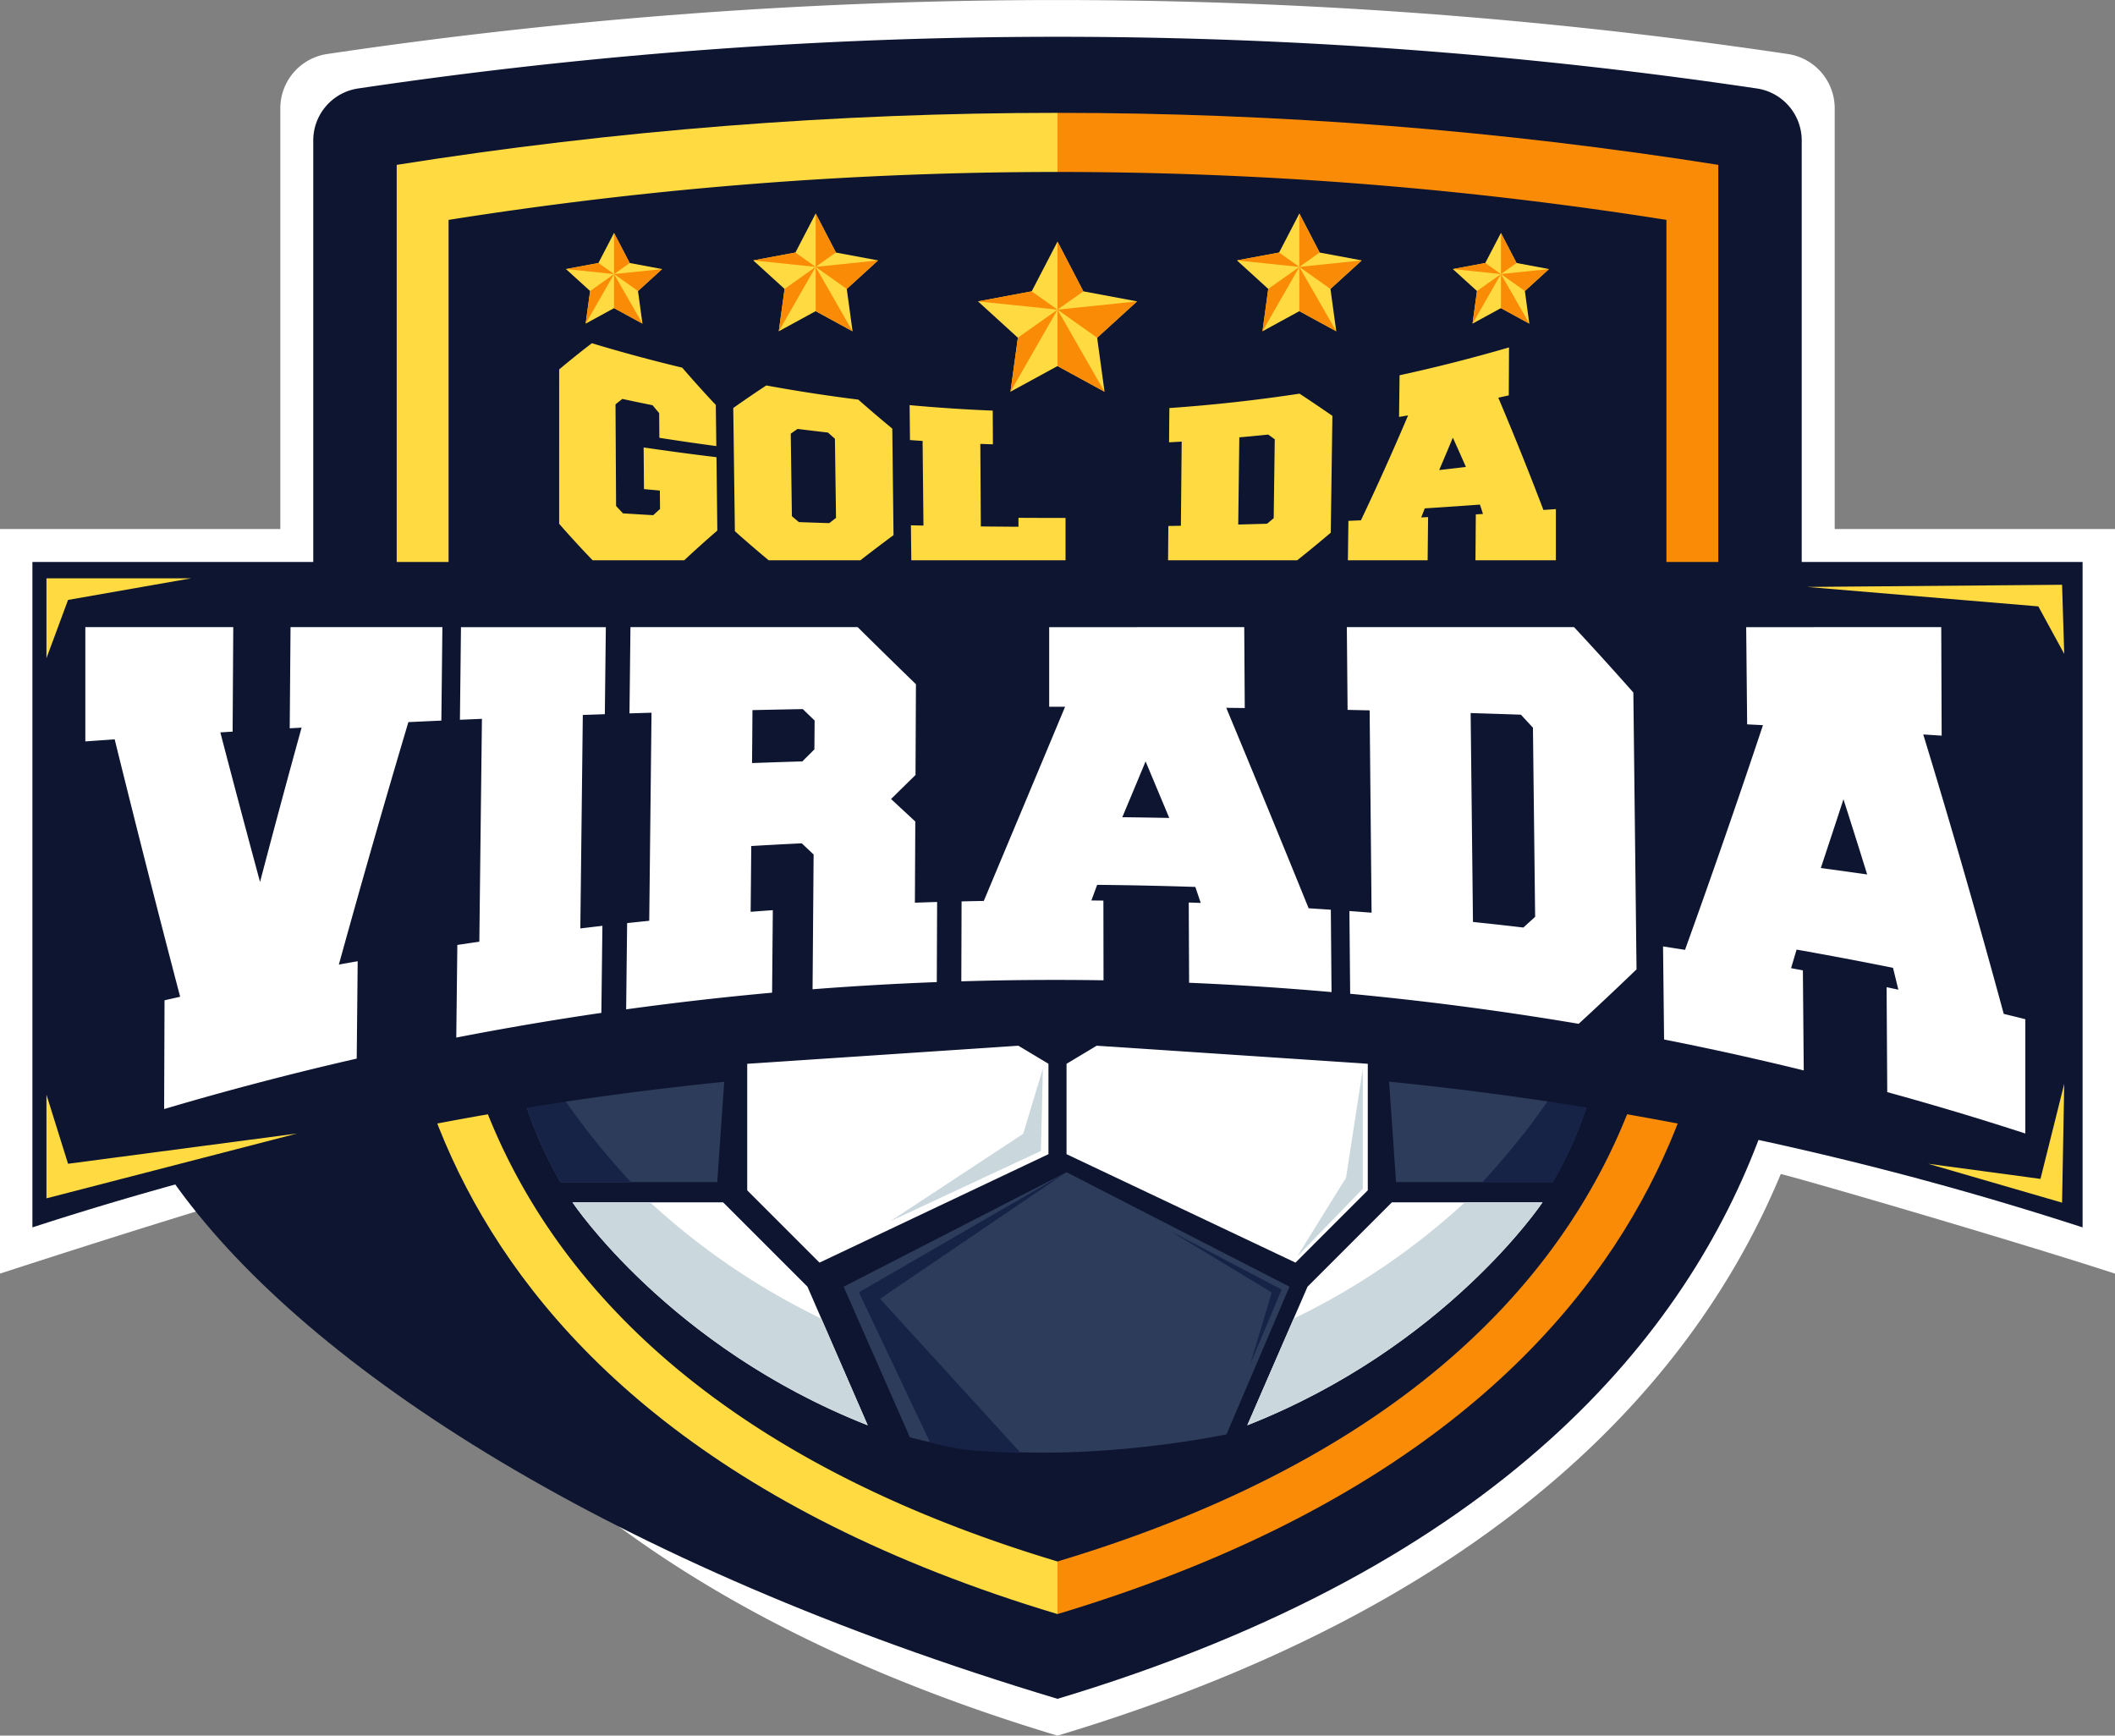 <svg xmlns="http://www.w3.org/2000/svg" width="243.723" height="200"><rect width="100%" height="100%" fill="#808080" stroke="none"/><defs><clipPath id="a"><path fill="none" d="M0 0h243.723v200H0z"/></clipPath><clipPath id="b"><path d="M595.09 481.942v-75.4a486.758 486.758 0 0 0-152.293 0v75.4c-1.7 14.395-2.41 68.028 76.146 91.6 78.557-23.572 77.848-77.206 76.147-91.6z" transform="translate(-442.356 -400.548)" fill="none"/></clipPath></defs><g clip-path="url(#a)"><path d="M243.723 60.961h-32.3V12.485a6.327 6.327 0 0 0-5.391-6.26 572.492 572.492 0 0 0-168.338 0 6.327 6.327 0 0 0-5.391 6.26v48.48H0v85.8c12.859-4.178 38.2-12.239 38.569-11.349 9.657 23.158 32.244 49.271 83.293 64.591 51.134-15.346 73.711-41.52 83.341-64.707.054-.131 25.661 7.287 38.521 11.465z" fill="#fff"/><path d="M201.566 78.951H42.158a6.06 6.06 0 0 1-6.06-6.06v-56.7a6.058 6.058 0 0 1 5.162-5.995 548.229 548.229 0 0 1 161.2 0 6.058 6.058 0 0 1 5.162 5.995v56.7a6.06 6.06 0 0 1-6.056 6.06z" fill="#0e1530"/><path d="M206.981 88.518c-53.973-17.07-116.265-17.07-170.239 0s-17.57 76.426 85.12 107.246c102.69-30.82 85.119-107.246 85.119-107.246z" fill="#0e1530"/><g transform="translate(45.273 13.004)" clip-path="url(#b)"><path fill="#fa8b06" d="M76.588-56.141h190.09v303.702H76.588z"/><path fill="#ffdb41" d="M-113.502-56.141h190.09v303.702h-190.09z"/></g><path d="M192.032 95.521V25.339a448.555 448.555 0 0 0-140.341 0v70.182c-1.567 13.265-2.22 62.689 70.17 84.415 72.391-21.726 71.738-71.15 70.171-84.415z" fill="#0e1530"/><path d="M117.295 38.917l-.852 6.221 5.419-2.956 5.419 2.956-.852-6.221 4.6-4.188-6.19-1.156-2.976-5.731-2.976 5.731-6.19 1.156z" fill="#ffdb41" fill-rule="evenodd"/><path d="M127.28 45.139l-5.418-9.457v6.5zm-10.838 0l5.42-9.456-4.568 3.235zm-3.746-10.409l9.166.952-2.976-2.108zm9.166-6.887v7.839l2.976-2.108zm9.165 6.886l-9.165.953 4.567 3.235z" fill="#fa8b06" fill-rule="evenodd"/><path d="M146.147 33.294l-.665 4.88 4.251-2.319 4.251 2.319-.669-4.881 3.608-3.285-4.855-.906-2.335-4.5-2.335 4.5-4.855.906z" fill="#ffdb41" fill-rule="evenodd"/><path d="M153.981 38.174l-4.251-7.418v5.1zm-8.503 0l4.251-7.418-3.583 2.538zm-2.939-8.165l7.19.747-2.334-1.654zm7.19-5.402v6.149l2.334-1.654z" fill="#fa8b06" fill-rule="evenodd"/><path d="M156.919 30.009l-7.19.747 3.583 2.538z" fill="#fa8b06" fill-rule="evenodd"/><path d="M170.2 33.536l-.514 3.758 3.273-1.786 3.273 1.786-.514-3.758 2.777-2.53-3.738-.7-1.8-3.461-1.8 3.461-3.738.7z" fill="#ffdb41" fill-rule="evenodd"/><path d="M176.235 37.293l-3.273-5.711v3.925zm-6.546 0l3.273-5.712-2.759 1.954zm-2.263-6.287l5.536.575-1.8-1.273zm5.536-4.158v4.734l1.8-1.273z" fill="#fa8b06" fill-rule="evenodd"/><path d="M178.499 31.005l-5.536.575 2.759 1.954z" fill="#fa8b06" fill-rule="evenodd"/><path d="M90.411 33.294l-.668 4.88 4.251-2.319 4.251 2.319-.668-4.88 3.608-3.285-4.855-.907-2.335-4.5-2.335 4.5-4.855.907z" fill="#ffdb41" fill-rule="evenodd"/><path d="M98.244 38.174l-4.251-7.418v5.1z" fill="#fa8b06" fill-rule="evenodd"/><path d="M89.743 38.173l4.251-7.418-3.583 2.538zm-2.939-8.165l7.19.747-2.335-1.654zm7.189-5.401v6.144l2.334-1.654zm7.191 5.402l-7.19.747 3.583 2.538z" fill="#fa8b06" fill-rule="evenodd"/><path d="M68.002 33.536l-.515 3.757 3.273-1.786 3.273 1.786-.514-3.757 2.777-2.53-3.738-.7-1.8-3.461-1.8 3.461-3.738.7z" fill="#ffdb41" fill-rule="evenodd"/><path d="M74.034 37.292l-3.273-5.711v3.926z" fill="#fa8b06" fill-rule="evenodd"/><path d="M67.488 37.292l3.274-5.711-2.759 1.955zm-2.263-6.286l5.535.575-1.8-1.273z" fill="#fa8b06" fill-rule="evenodd"/><path d="M70.761 26.848v4.734l1.8-1.273z" fill="#fa8b06" fill-rule="evenodd"/><path d="M76.297 31.006l-5.536.575 2.759 1.954z" fill="#fa8b06" fill-rule="evenodd"/><path d="M72.684 136.221c-3.784-4.1-11.209-12.9-13.069-20.651l-.561 5.472a45.259 45.259 0 0 0 5.538 15.18zm-2.774 5.586l.508.42.886-.42z" fill="#2d3c5b"/><path d="M82.653 136.221l1.234-17.774s-23.306 1.1-24.261-2.877l-.561 5.472a45.252 45.252 0 0 0 5.538 15.18zm-12.732 5.586l.508.42.886-.42z" fill="#2d3c5b"/><path d="M72.695 136.221c-3.784-4.1-11.209-12.9-13.069-20.651l-.561 5.472a45.252 45.252 0 0 0 5.538 15.18zm-2.774 5.586l.508.42.886-.42z" fill="#172247"/><path d="M160.875 136.221l-1.234-17.774s23.306 1.1 24.261-2.877l.561 5.472a45.252 45.252 0 0 1-5.538 15.18zm12.732 5.586l-.508.42-.886-.42z" fill="#2d3c5b"/><path d="M170.833 136.221c3.784-4.1 11.209-12.9 13.069-20.651l.561 5.472a45.252 45.252 0 0 1-5.538 15.18zm2.774 5.586l-.508.42-.886-.42z" fill="#172247"/><path d="M239.989 141.438a382.266 382.266 0 0 0-236.255 0V64.761h236.255z" fill="#0e1530"/><path d="M149.286 145.497l8.331-8.331v-14.58l-31.243-2.083-3.471 2.083V133zm-54.849 0l-8.331-8.331v-14.58l31.243-2.083 3.471 2.083V133z" fill="#fff"/><path d="M82.561 52.684q.052 4.226.1 8.452-1.905 1.646-3.814 3.426H68.292q-1.935-2.006-3.856-4.2V42.574q1.887-1.588 3.769-3.021 5.173 1.56 10.409 2.813 1.931 2.24 3.872 4.3l.059 4.738q-3.288-.439-6.562-.953l-.026-2.85q-.382-.449-.763-.906-1.744-.35-3.482-.726-.392.31-.784.626l.067 11.715.794.847q1.742.109 3.485.21.392-.358.784-.71l-.02-2.129q-.915-.081-1.83-.166l-.038-4.8q4.185.615 8.391 1.122zm1.936-5.667q1.9-1.345 3.806-2.6 5.279.969 10.6 1.631 1.96 1.727 3.919 3.342l.143 12.276q-1.914 1.418-3.823 2.9H88.584q-1.95-1.616-3.9-3.353-.095-7.1-.187-14.196zm11.714 3.538q-.4-.352-.8-.71-1.754-.2-3.505-.419-.393.271-.785.546l.133 9.512q.4.341.8.677 1.749.065 3.5.122l.785-.6zm16.756.597l.059 9.511q2.168.024 4.337.036v-1.03q2.712.019 5.425.015v4.877h-17.774l-.044-4.026 1.445.029-.1-9.754q-.726-.047-1.452-.1l-.044-4.026q4.783.44 9.58.633l.02 3.884q-.724-.022-1.452-.049zm21.786-4.131q7.521-.523 15-1.657 1.9 1.249 3.785 2.557l-.187 13.461q-1.933 1.643-3.865 3.18h-14.885l.034-3.951 1.445-.024.092-9.7q-.727.044-1.453.083.012-1.973.034-3.949zm7.935 13.423q1.661-.043 3.321-.092.383-.319.766-.642l.122-9.091-.752-.54q-1.665.171-3.333.318l-.124 10.047zm31.204-20.409l-.027 5.524q-.6.136-1.208.269a383.343 383.343 0 0 1 5.2 12.937l1.434-.1v5.9h-9.265l.04-5.291.826-.05-.351-1.077q-3.177.233-6.359.435-.2.525-.407 1.045l.792-.042-.054 4.98h-9.19l.063-4.545 1.441-.061a314.952 314.952 0 0 0 5.435-12.091l-1.041.177.059-4.8q6.346-1.384 12.612-3.21zm-8.049 14.132q1.543-.174 3.083-.36-.755-1.717-1.508-3.375-.786 1.899-1.575 3.735z" fill="#ffdb41"/><path d="M65.972 138.554s11.109 16.663 34.02 25.688l-6.943-15.969-9.72-9.72zm111.779 0s-11.109 16.663-34.02 25.688l6.943-15.969 9.72-9.72z" fill="#fff"/><path d="M74.926 138.554h-8.954s11.109 16.663 34.02 25.688l-5.345-12.295a81.147 81.147 0 0 1-19.721-13.393zm74.151 13.394l-5.346 12.295c22.911-9.026 34.02-25.688 34.02-25.688h-8.954a81.149 81.149 0 0 1-19.72 13.393z" fill="#cad7dd"/><path d="M104.852 165.63l-7.634-17.357 25.688-13.191 25.689 13.191-7.261 17.017s-21.208 4.506-36.482.34z" fill="#2d3c5b"/><path d="M107.166 166.196l-8.188-17.277 23.9-13.832-21.469 14.575 16.216 17.771s-4.663-.166-6.1-.352a28.941 28.941 0 0 1-4.359-.885z" fill="#172247"/><path d="M34.753 83.85l-1.367.076.094-11.658h17.5l-.12 10.769q-1.9.086-3.8.176-4.02 13.489-8.012 27.942 1.084-.2 2.17-.388l-.111 11.221q-11.163 2.549-22.193 5.813l.046-12.533q.9-.205 1.8-.407-3.737-14.238-7.546-29.663-1.691.118-3.381.239V72.265h17.048l-.075 12.044-1.416.087q2.3 8.824 4.577 17.236 2.384-9.095 4.786-17.782zm34.546 32.869q-8.384 1.226-16.719 2.846l.121-10.674q1.267-.191 2.535-.374.148-12.842.3-25.683L53 82.943l.121-10.674h16.693l-.115 10.032-2.539.086-.286 24.6q1.272-.151 2.545-.3-.062 5.017-.12 10.032zm17.203-11.647q1.277-.1 2.555-.187l-.084 9.507q-8.425.763-16.818 1.921l.112-9.941q1.274-.136 2.548-.266l.264-23.977-2.54.077.112-9.941h26.182q3.352 3.32 6.717 6.581l-.05 10.461q-1.409 1.377-2.819 2.767l2.794 2.592-.045 9.355q1.28-.045 2.56-.082l-.038 9.232q-7.163.271-14.315.826l.121-15.531-1.368-1.287q-2.909.141-5.817.311l-.071 7.582zm.159-17.14q2.9-.106 5.8-.193.693-.693 1.386-1.382l.026-3.328q-.682-.657-1.363-1.317-2.9.053-5.8.118-.02 3.051-.048 6.103zm56.72-15.667l.059 9.325-2.132-.025a2821.428 2821.428 0 0 1 9.494 23.1q1.278.081 2.556.168l.082 9.49q-8.2-.724-16.413-1.074l-.042-9.248 1.382.048-.623-1.844q-5.655-.185-11.313-.24l-.664 1.8 1.383.014.015 9.184q-8.194-.126-16.388.12l.03-9.211q1.28-.03 2.561-.053c3.143-7.506 6.266-14.942 9.367-22.374h-1.832v-9.174zm-14.054 21.906q2.707.031 5.413.085-1.366-3.267-2.727-6.514-1.34 3.223-2.686 6.432zm25.876-21.906h26.182q3.417 3.672 6.835 7.539l.366 31.9q-3.329 3.207-6.666 6.275-13.115-2.217-26.334-3.463l-.087-9.535q1.278.094 2.555.194l-.223-23.316-2.542-.057-.086-9.537zm14.535 33.976q2.9.3 5.806.643.679-.616 1.358-1.236l-.253-21.792q-.694-.753-1.388-1.5-2.894-.1-5.791-.187l.268 24.075zM223.7 72.265l.048 12.507-2.122-.138q4.693 15.331 9.276 32.2 1.245.3 2.489.615v13.17q-7.915-2.572-15.914-4.77l-.073-12.093 1.354.289-.615-2.518q-5.544-1.117-11.113-2.1l-.635 2.138 1.36.256.1 11.528q-8.015-1.968-16.094-3.564l-.12-10.724q1.266.194 2.532.395c2.991-8.292 5.982-16.9 8.984-25.892l-1.824-.094-.111-11.2zm-13.879 27.76q2.673.361 5.343.743-1.362-4.39-2.732-8.665-1.308 4.017-2.611 7.925z" fill="#fff"/><path d="M5.352 126.14v11.95l28.878-7.469-26.389 3.485zm202.896-58.504l29.376-.249.249 7.966-2.987-5.477zM5.352 75.852v-9.211h16.68l-14.19 2.49zm216.837 58.254l15.435 4.481.249-13.692-2.739 10.954z" fill="#ffdb41"/><path d="M144.085 157.158l3.611-8.552-12.924-6.795 11.783 7.127z" fill="#172247"/><path d="M149.468 144.805l7.574-7.82v-13.793l-1.93 12.522zm-46.878-4.076l17.365-8.1.219-9.485-2.266 7.511z" fill="#cad7dd"/></g></svg>